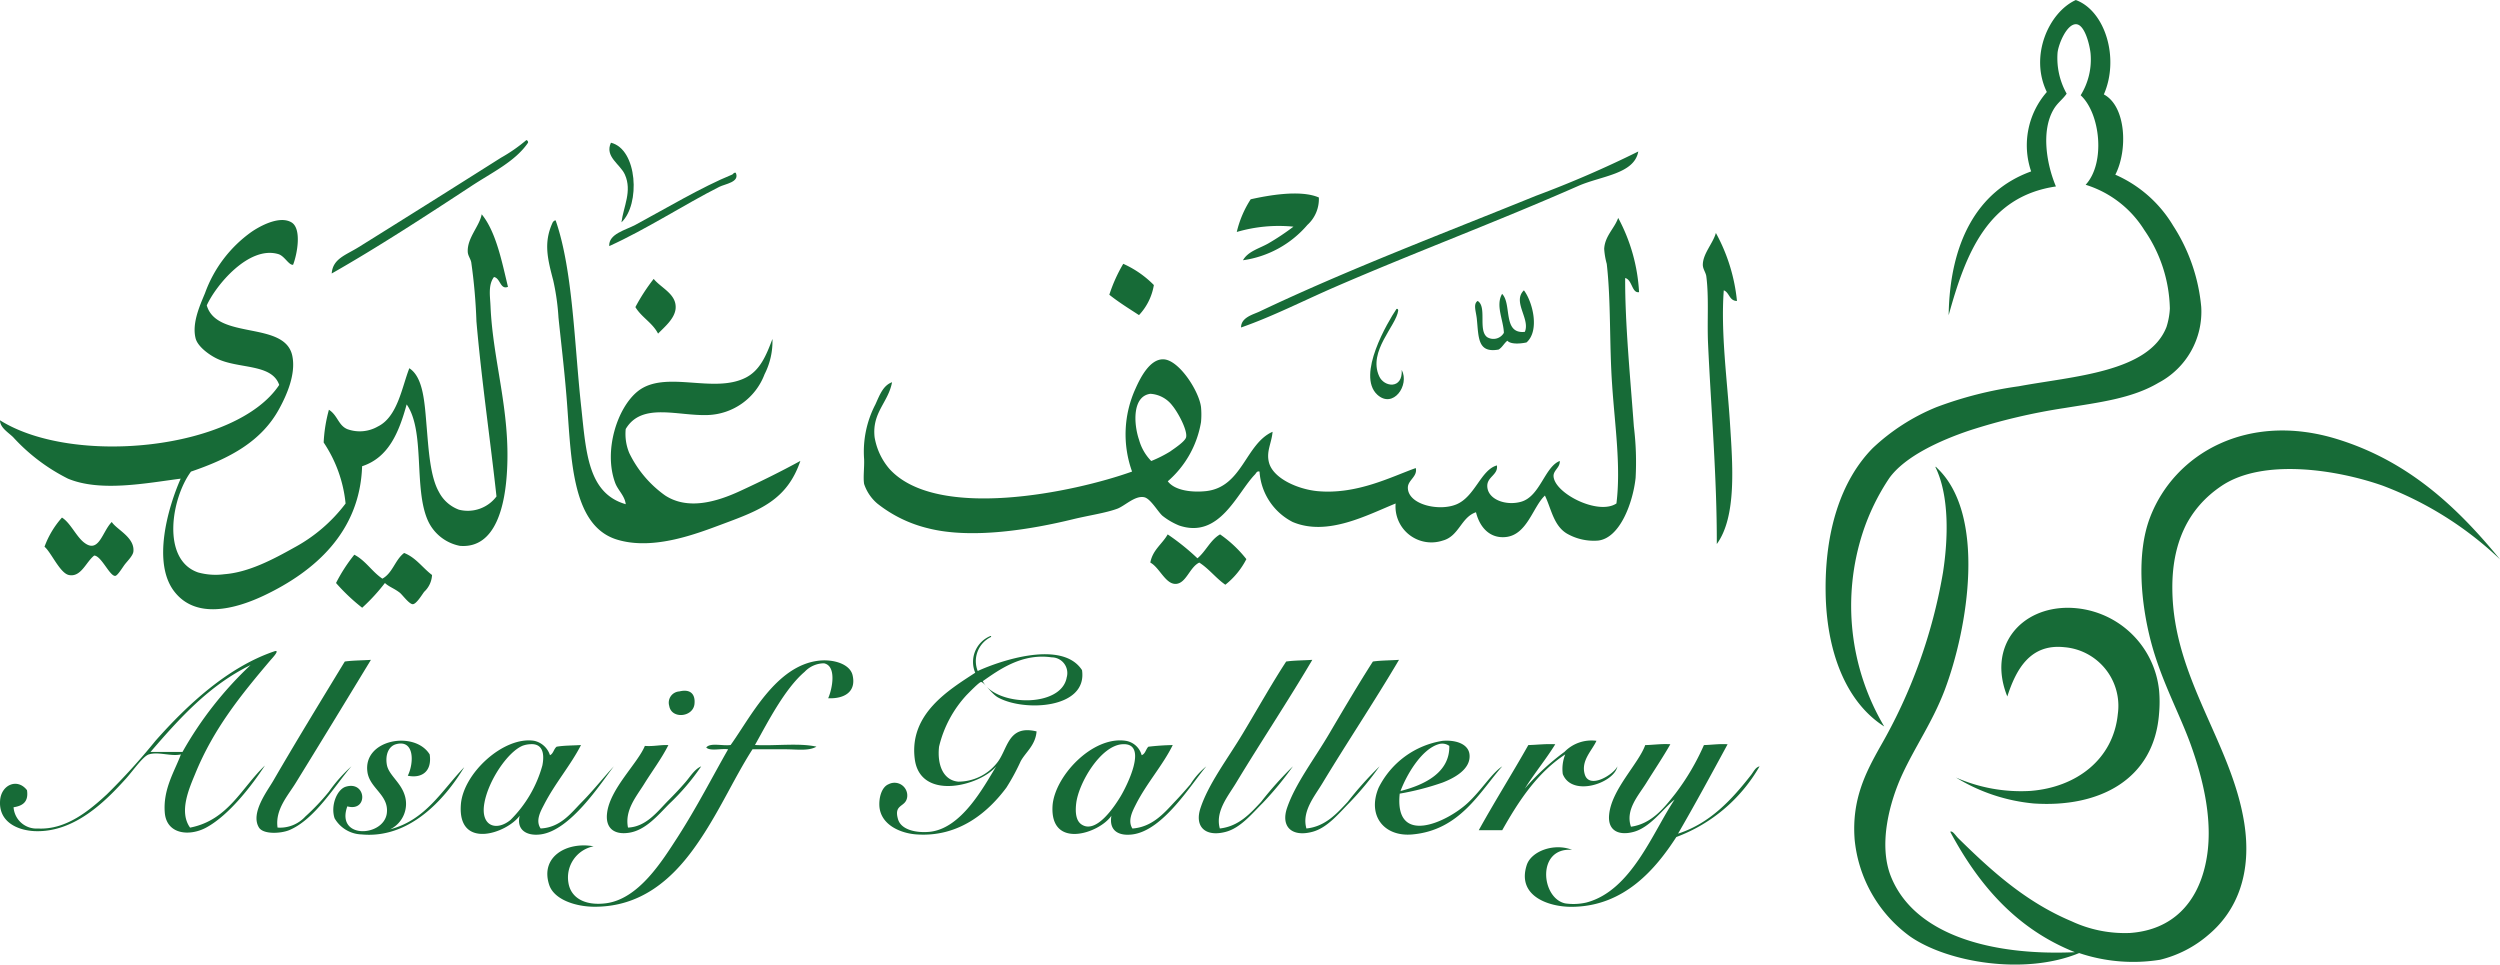 <svg xmlns="http://www.w3.org/2000/svg" width="232.299" height="89.631" viewBox="0 0 232.299 89.631">
  <g id="logo" transform="translate(52.351 -360)">
    <g id="Group_1217" data-name="Group 1217" transform="translate(117.283 360)">
      <path id="Path_378" data-name="Path 378" d="M354.124,361c2.735,1,4.083,5.412,2.612,8.774,2.073,1.1,2.243,5.177,1.066,7.459a11.747,11.747,0,0,1,5.371,4.735,16.647,16.647,0,0,1,2.611,7.544,7.459,7.459,0,0,1-3.986,7.065c-2.451,1.455-5.537,1.819-8.669,2.33a55.926,55.926,0,0,0-8.9,2.1c-2.661.9-5.97,2.378-7.439,4.432a20.618,20.618,0,0,0-2.455,5.043,22.011,22.011,0,0,0,1.994,18.024c-3.626-2.313-5.365-7.078-5.444-12.432-.086-5.585,1.359-10.372,4.377-13.438a19.179,19.179,0,0,1,5.909-3.8,35.478,35.478,0,0,1,7.66-1.944c5.017-.938,12.089-1.283,13.727-5.515a6.78,6.78,0,0,0,.312-1.708,13.316,13.316,0,0,0-2.379-7.3,9.864,9.864,0,0,0-5.447-4.2c1.871-2.02,1.357-6.65-.463-8.316a6.3,6.3,0,0,0,.921-3.882c-.08-.8-.532-2.643-1.309-2.718-.867-.083-1.661,1.782-1.759,2.644a6.763,6.763,0,0,0,.845,3.806c-.368.543-.857.846-1.22,1.475-1.182,2.027-.622,5.145.224,7.148-6.34.933-8.38,6.218-9.968,11.966.1-6.637,2.575-11.529,7.665-13.364a7.524,7.524,0,0,1,1.457-7.379c-1.636-3.375.2-7.411,2.688-8.544" transform="translate(-330.881 -361)" fill="#176b37" fillRule="evenodd"/>
      <path id="Path_379" data-name="Path 379" d="M366.778,792.131c.017-.086.086-.042.086,0,4.689,4.313,2.964,14.926.759,20.743-1.11,2.9-2.693,5.146-3.914,7.77-1.184,2.561-2.246,6.5-1.077,9.477,2.169,5.472,9.363,7.413,17.11,7.065-5.416-2.153-8.934-6.228-11.587-11.19.217-.137.49.352.775.628,3,2.943,6.188,5.876,10.507,7.691a11.683,11.683,0,0,0,5.447,1.083c3.95-.293,6.181-2.816,6.967-6.294.888-3.853-.232-8.11-1.368-11.258-1.085-2.973-2.744-5.948-3.689-9.559-.9-3.444-1.374-8.1-.075-11.494,2.289-5.992,9.116-9.813,17.331-7.3,6.679,2.042,11.233,6.358,15.19,11.19a32.411,32.411,0,0,0-10.893-6.844c-4.258-1.5-11.1-2.565-14.954,0-3.221,2.149-4.645,5.456-4.6,9.633.078,8.255,5.483,14.2,6.677,21.679.732,4.619-.612,8.132-3.3,10.4a10.753,10.753,0,0,1-4.521,2.338,15.771,15.771,0,0,1-7.515-.623c-5.025,2.076-12.2.9-15.72-1.551a12.622,12.622,0,0,1-5.143-9.016c-.283-3.752,1.072-6.277,2.385-8.624a48.741,48.741,0,0,0,5.824-16.161c.491-3.154.6-7.128-.693-9.786" transform="translate(-356.574 -748.708)" fill="#176b37" fillRule="evenodd"/>
      <path id="Path_380" data-name="Path 380" d="M465.171,973.1c-1.878-4.674,1.266-8.309,5.752-8.238a8.56,8.56,0,0,1,8.353,7.693,11.975,11.975,0,0,1,0,2.088c-.44,6.215-5.61,8.811-11.656,8.4a16.754,16.754,0,0,1-7.22-2.41,15,15,0,0,0,6.912,1.244c4.285-.331,7.711-2.938,8.128-7.147a5.47,5.47,0,0,0-4.986-6.209c-3.178-.332-4.477,2.094-5.284,4.583" transform="translate(-448.287 -908.385)" fill="#176b37" fillRule="evenodd"/>
    </g>
    <g id="Group_1218" data-name="Group 1218" transform="translate(-52.351 373.018)">
      <path id="Path_381" data-name="Path 381" d="M235.627,1356.04a.207.207,0,0,1,.156.243c-1.178,1.74-3.353,2.767-5.267,4.029-4.2,2.757-8.712,5.7-12.976,8.124.1-1.378,1.3-1.7,2.513-2.455,4.464-2.782,8.766-5.487,13.221-8.306a15,15,0,0,0,2.352-1.635" transform="translate(-186.719 -1356.04)" fill="#176b37" fillRule="evenodd"/>
      <path id="Path_382" data-name="Path 382" d="M376.307,1357.53c2.481.611,2.744,5.738.978,7.4.187-1.467,1.007-2.892.322-4.433-.439-.991-1.9-1.659-1.3-2.962" transform="translate(-319.54 -1357.288)" fill="#176b37" fillRule="evenodd"/>
      <path id="Path_383" data-name="Path 383" d="M773.934,1362.57c-.379,2.108-3.437,2.253-5.6,3.209-7.438,3.278-15.178,6.168-22.549,9.365-3,1.3-5.829,2.756-8.76,3.777-.008-.932,1.111-1.2,1.711-1.48,8.2-3.9,17.01-7.231,25.7-10.761a99.84,99.84,0,0,0,9.493-4.11" transform="translate(-621.706 -1361.509)" fill="#176b37" fillRule="evenodd"/>
      <path id="Path_384" data-name="Path 384" d="M387.817,1374.7c.4.876-.986,1.031-1.54,1.314-3.157,1.593-6.832,3.976-10.217,5.5-.068-1.136,1.519-1.483,2.43-1.972,2.788-1.5,6.18-3.528,9.007-4.68.075-.036.125-.164.239-.167h.081Z" transform="translate(-319.451 -1371.665)" fill="#176b37" fillRule="evenodd"/>
      <path id="Path_385" data-name="Path 385" d="M72.833,1398.45c1.355,1.649,1.9,4.542,2.438,6.736-.722.3-.7-.812-1.3-.911-.56.732-.359,1.8-.322,2.714.218,5.086,1.851,9.7,1.534,15.284-.164,3.058-.979,7.251-4.371,6.983a4.125,4.125,0,0,1-3-2.39c-1.313-3-.224-8.278-1.955-10.754-.716,2.588-1.667,4.936-4.14,5.744-.2,6.147-4.455,9.794-9.087,12-2.718,1.292-6.336,2.232-8.343-.333-2.074-2.627-.66-7.711.571-10.513-3.195.413-7.453,1.26-10.472,0a17.49,17.49,0,0,1-5.1-3.86c-.462-.446-1.209-.88-1.217-1.563,6.843,4.3,21.981,2.717,25.945-3.286-.693-2.013-3.813-1.459-5.825-2.464-.683-.332-1.771-1.111-1.949-1.889-.351-1.435.452-3.133.883-4.184a11.946,11.946,0,0,1,4.3-5.672c.712-.494,2.582-1.568,3.723-.9.974.564.555,2.92.159,3.943-.4.06-.787-.815-1.371-.989-2.738-.813-5.8,2.887-6.651,4.763.932,3.247,7.263,1.4,7.948,4.69.358,1.717-.548,3.7-1.222,4.93-1.661,3.053-4.643,4.617-8.192,5.827-1.817,2.445-2.778,8.169.649,9.366a6.105,6.105,0,0,0,2.44.169c2.266-.169,4.548-1.384,6.489-2.47a14.753,14.753,0,0,0,4.787-4.1,12.359,12.359,0,0,0-2.037-5.671,13.78,13.78,0,0,1,.488-3.042c.82.524.869,1.446,1.706,1.8a3.367,3.367,0,0,0,2.835-.241c1.845-.9,2.24-3.665,2.931-5.417,1.327.867,1.423,3.262,1.615,5.5.181,2.173.335,4.6,1.137,6a3.42,3.42,0,0,0,1.858,1.645,3.339,3.339,0,0,0,3.488-1.231c-.547-5.033-1.394-10.838-1.863-16.267a51.233,51.233,0,0,0-.483-5.5c-.078-.351-.316-.613-.324-.989-.047-1.279,1.1-2.376,1.292-3.448" transform="translate(-28.07 -1391.552)" fill="#176b37" fillRule="evenodd"/>
      <path id="Path_386" data-name="Path 386" d="M591.531,1400.48a16.4,16.4,0,0,1,1.94,6.9c-.675.115-.625-1.147-1.29-1.314-.024,4.187.48,9.293.807,13.8a27.169,27.169,0,0,1,.163,4.766c-.244,2.293-1.448,5.6-3.484,5.831a5.014,5.014,0,0,1-2.918-.66c-1.228-.751-1.438-2.308-2.025-3.523-1.122,1.041-1.645,3.655-3.647,3.855-1.472.145-2.412-.9-2.759-2.305-1.388.462-1.57,2.229-3.092,2.633a3.334,3.334,0,0,1-4.374-3.447c-2.671,1.083-6.352,3.08-9.57,1.719a5.67,5.67,0,0,1-3.076-4.682c-.241-.077-.311.14-.411.253-1.69,1.731-3.289,6.032-7.055,4.759a6.319,6.319,0,0,1-1.547-.9c-.416-.353-1.108-1.6-1.695-1.727-.856-.189-1.8.8-2.517,1.068-1.114.405-2.638.616-4.137.981-3.749.916-9.366,1.884-13.466.826a12.162,12.162,0,0,1-4.7-2.3,4.076,4.076,0,0,1-1.215-1.811c-.1-.624.031-1.548,0-2.3a9.49,9.49,0,0,1,1.049-5.09c.4-.884.713-1.76,1.547-2.063-.349,1.889-1.871,2.8-1.623,5.1a6.058,6.058,0,0,0,1.384,2.959c4.4,4.843,17.138,2.178,22.541.242a10.229,10.229,0,0,1,.327-7.721c.452-1.017,1.335-2.754,2.591-2.708,1.438.049,3.3,2.938,3.489,4.433a7.574,7.574,0,0,1,0,1.4,9.31,9.31,0,0,1-3.089,5.5c.664.884,2.3,1.051,3.569.912,3.37-.385,3.649-4.4,6.17-5.512-.094,1.081-.613,1.827-.329,2.879.4,1.455,2.653,2.449,4.463,2.633,3.678.356,6.923-1.345,9.17-2.141.185.786-.729,1.115-.735,1.811-.01,1.6,2.933,2.244,4.535,1.553,1.71-.728,2.263-3.214,3.74-3.608.133.862-.886,1.044-.895,1.884-.006,1.283,1.739,1.9,3.166,1.484,1.75-.521,2.176-3.244,3.569-3.782.047.6-.59.858-.578,1.4.055,1.593,4.148,3.681,5.844,2.547.426-3.457-.145-7.216-.4-11.014-.267-3.837-.1-7.775-.5-11.251a6.789,6.789,0,0,1-.237-1.394c.068-1.2.942-1.874,1.3-2.873m-41.607,21.685c.417-.294,1.383-.933,1.461-1.316.13-.632-.725-2.262-1.3-2.955a2.773,2.773,0,0,0-2.02-1.071c-1.676.216-1.573,2.752-1.056,4.272a4.554,4.554,0,0,0,1.134,1.973,11.738,11.738,0,0,0,1.784-.9" transform="translate(-441.17 -1393.251)" fill="#176b37" fillRule="evenodd"/>
      <path id="Path_387" data-name="Path 387" d="M347.965,1428.311c-.083-.781-.711-1.283-.973-1.967-1.106-2.951.164-7,2.107-8.543,2.528-1.992,6.972.256,9.978-1.235,1.362-.672,1.939-2.07,2.52-3.614a6.735,6.735,0,0,1-.734,3.282,5.855,5.855,0,0,1-5.274,3.787c-2.817.1-6.136-1.21-7.626,1.3a4.627,4.627,0,0,0,.329,2.227,10.375,10.375,0,0,0,3.333,3.946c2.089,1.363,4.722.625,6.962-.411,2.058-.95,3.823-1.827,5.605-2.8-1.235,3.629-3.754,4.576-7.138,5.835-2.42.9-6.489,2.521-9.9,1.477-4.382-1.339-4.242-8-4.708-13.47-.208-2.523-.5-4.94-.729-7.149a21.709,21.709,0,0,0-.485-3.45c-.514-1.967-.922-3.489-.08-5.345a.434.434,0,0,1,.242-.244c.065-.018.08.039.086.078,1.591,4.638,1.711,11.515,2.357,17.332.446,4.169.625,7.948,4.124,8.958" transform="translate(-289.822 -1394.474)" fill="#176b37" fillRule="evenodd"/>
      <path id="Path_388" data-name="Path 388" d="M1001.974,1409.07a16.49,16.49,0,0,1,1.96,6.322c-.73-.011-.691-.789-1.226-.989-.288,3.974.317,8.283.571,12.242.255,3.975.646,8.773-1.219,11.333.02-6.137-.535-12.522-.813-18.641-.094-2.117.091-4.288-.162-6.243-.052-.358-.324-.668-.324-1.07.011-1.036.952-1.991,1.214-2.953" transform="translate(-842.536 -1400.444)" fill="#176b37" fillRule="evenodd"/>
      <path id="Path_389" data-name="Path 389" d="M663.045,1426.71a9.334,9.334,0,0,1,2.843,1.973,5.341,5.341,0,0,1-1.381,2.794c-.938-.611-1.893-1.2-2.757-1.893a14.3,14.3,0,0,1,1.295-2.875" transform="translate(-558.672 -1415.215)" fill="#176b37" fillRule="evenodd"/>
      <path id="Path_390" data-name="Path 390" d="M393.128,1440.418c-.514-1.01-1.531-1.508-2.108-2.468a17.755,17.755,0,0,1,1.7-2.62c.7.865,2.172,1.418,2.035,2.789-.109.928-1.022,1.671-1.632,2.3" transform="translate(-331.98 -1422.433)" fill="#176b37" fillRule="evenodd"/>
      <path id="Path_391" data-name="Path 391" d="M875.218,1441.85c.828,1.1,1.474,3.752.244,4.842-.53.121-1.471.2-1.781-.16-.311.244-.47.619-.818.824-1.965.348-1.844-1.129-2.023-2.875-.073-.675-.356-1.362.081-1.643.885.537.013,2.747.891,3.37a1.12,1.12,0,0,0,1.544-.408c-.036-1.177-.794-2.549-.164-3.619.93.945.021,3.756,2.111,3.529.524-1.2-1.187-2.806-.084-3.86" transform="translate(-733.616 -1427.892)" fill="#176b37" fillRule="evenodd"/>
      <path id="Path_392" data-name="Path 392" d="M813.173,1452.445c.14-.028.154.064.162.159-.188,1.423-2.82,3.771-1.774,6.087.46,1.046,2.207,1.24,2.1-.576.755,1.425-.807,3.644-2.271,2.3-1.955-1.81.982-6.773,1.788-7.971" transform="translate(-683.414 -1436.76)" fill="#176b37" fillRule="evenodd"/>
      <path id="Path_393" data-name="Path 393" d="M59.73,1572.075c.438.7,2.116,1.412,2.014,2.715-.02.394-.511.862-.8,1.232-.184.235-.673,1.059-.893,1.067-.514.03-1.285-1.863-1.952-1.89-.763.592-1.217,2.033-2.346,1.81-.834-.163-1.651-2.113-2.271-2.629a8.383,8.383,0,0,1,1.622-2.71c.769.472,1.309,1.724,2.03,2.3,1.405,1.12,1.708-1.007,2.6-1.892" transform="translate(-49.346 -1536.595)" fill="#176b37" fillRule="evenodd"/>
      <path id="Path_394" data-name="Path 394" d="M689.576,1583.49c.792-.66,1.2-1.708,2.1-2.22a11.232,11.232,0,0,1,2.443,2.3,7.221,7.221,0,0,1-1.954,2.379c-.883-.614-1.513-1.479-2.422-2.058-.909.435-1.22,1.96-2.2,1.981-.951.015-1.5-1.531-2.349-1.981.223-1.191,1.1-1.709,1.614-2.619a21.509,21.509,0,0,1,2.762,2.219" transform="translate(-578.307 -1544.634)" fill="#176b37" fillRule="evenodd"/>
      <path id="Path_395" data-name="Path 395" d="M228.932,1593.921a2.276,2.276,0,0,1-.73,1.558c-.2.265-.724,1.142-1.056,1.152s-.966-.872-1.213-1.069c-.551-.423-.979-.53-1.379-.9a17.769,17.769,0,0,1-2.113,2.3,17.917,17.917,0,0,1-2.43-2.3,14.915,14.915,0,0,1,1.7-2.629c1.059.553,1.638,1.574,2.606,2.225.955-.517,1.183-1.758,2.022-2.386,1.108.437,1.71,1.384,2.6,2.051" transform="translate(-188.787 -1553.508)" fill="#176b37" fillRule="evenodd"/>
      <path id="Path_396" data-name="Path 396" d="M735.843,1387.087c1.656-.369,4.633-.906,6.333-.167a3.242,3.242,0,0,1-1.067,2.551,9.635,9.635,0,0,1-5.983,3.281c.473-.837,1.519-1.09,2.347-1.559a22.935,22.935,0,0,0,2.344-1.561,13.871,13.871,0,0,0-5.267.493,9.587,9.587,0,0,1,1.293-3.037" transform="translate(-619.629 -1381.588)" fill="#176b37" fillRule="evenodd"/>
      <path id="Path_397" data-name="Path 397" d="M540.673,1639.312c.059-.011.07.041.071.082a2.491,2.491,0,0,0-1.249,3.17c2.146-.984,7.862-2.907,9.692-.082.532,3.61-5.423,3.883-7.819,2.531-.623-.358-1.262-1.406-1.557-1.428-.169-.012-1.177,1.042-1.329,1.19a10.708,10.708,0,0,0-2.58,4.823c-.186,1.7.4,3.133,1.8,3.247a4.6,4.6,0,0,0,3.517-1.661c1.1-1.259.994-3.673,3.746-3.007-.106,1.293-1.012,1.921-1.477,2.769a19.8,19.8,0,0,1-1.329,2.453c-1.63,2.193-4.356,4.637-8.366,4.348-1.43-.1-3.3-.857-3.434-2.609-.054-.849.224-1.807.865-2.059a1.184,1.184,0,0,1,1.718,1.19c-.125.994-1.274.609-.854,2.06.276.981,1.654,1.287,2.877,1.183,3.006-.254,5.073-4.174,6.253-6.09-1.529,1.832-7.1,3.261-7.577-.718-.512-4.171,3.19-6.393,5.622-7.979a2.6,2.6,0,0,1,1.412-3.413m7.1,3.806a1.458,1.458,0,0,0-1.41-1.823c-2.778-.408-4.948,1.2-6.4,2.212,1.186,2.355,7.354,2.516,7.806-.389" transform="translate(-448.646 -1593.232)" fill="#176b37" fillRule="evenodd"/>
      <path id="Path_398" data-name="Path 398" d="M45.766,1664.289c3.533-.691,4.774-3.706,6.947-5.768-1.157,1.767-3.283,4.587-5.461,5.768-1.527.823-3.642.649-3.839-1.343-.2-2.235.95-3.96,1.492-5.459-.924.213-2.061-.277-2.977,0-.535.166-1.446,1.486-2.1,2.219-1.856,2.056-4.781,5.072-8.522,4.91-1.584-.077-3.353-.853-3.2-2.854.112-1.469,1.622-2.1,2.5-.949.166,1.122-.441,1.458-1.248,1.585a2.129,2.129,0,0,0,2.261,1.975c2.637.138,4.8-1.694,6.4-3.166a60.345,60.345,0,0,0,4.524-4.983c2.98-3.366,6.718-6.839,11.024-8.308.626-.219-.172.63-.316.791-2.8,3.3-5.318,6.41-7.026,10.606-.548,1.332-1.523,3.507-.467,4.977m5.623-15.105c-3.878,1.9-6.609,4.96-9.295,8.07h2.97a33.876,33.876,0,0,1,6.324-8.07" transform="translate(-28.097 -1600.406)" fill="#176b37" fillRule="evenodd"/>
      <path id="Path_399" data-name="Path 399" d="M185.222,1652.96c-2.338,3.851-4.584,7.536-6.961,11.393-.73,1.2-1.952,2.5-1.713,4.189a3.194,3.194,0,0,0,2.581-1.025,20.814,20.814,0,0,0,2.183-2.3,13.871,13.871,0,0,1,2.108-2.372c-1.527,1.76-3.387,4.927-5.783,5.934-.769.318-2.4.42-2.817-.242-.823-1.332.8-3.422,1.332-4.348,2.211-3.814,4.426-7.423,6.643-11.076.75-.109,1.617-.1,2.425-.156" transform="translate(-150.758 -1604.662)" fill="#176b37" fillRule="evenodd"/>
      <path id="Path_400" data-name="Path 400" d="M723.374,1652.96c-2.258,3.832-4.771,7.606-7.108,11.473-.719,1.189-1.926,2.611-1.484,4.193,1.773-.195,2.853-1.423,3.821-2.457a32.62,32.62,0,0,1,2.972-3.319,30.624,30.624,0,0,1-2.8,3.4c-1.033,1.03-2.076,2.326-3.442,2.689-1.887.5-2.928-.465-2.344-2.219.755-2.271,2.511-4.559,3.906-6.881,1.425-2.373,2.742-4.722,4.052-6.725.756-.111,1.625-.1,2.432-.158" transform="translate(-601.436 -1604.662)" fill="#176b37" fillRule="evenodd"/>
      <path id="Path_401" data-name="Path 401" d="M772.8,1652.96c-2.263,3.835-4.783,7.606-7.12,11.473-.713,1.189-1.933,2.611-1.481,4.193,1.776-.18,2.85-1.423,3.825-2.457a32.822,32.822,0,0,1,2.972-3.319,28.578,28.578,0,0,1-2.817,3.4c-1.015,1.03-2.058,2.326-3.432,2.689-1.887.5-2.941-.465-2.348-2.219.763-2.238,2.5-4.494,3.907-6.881,1.427-2.426,2.821-4.779,4.07-6.725.743-.111,1.607-.1,2.424-.158" transform="translate(-642.808 -1604.662)" fill="#176b37" fillRule="evenodd"/>
      <path id="Path_402" data-name="Path 402" d="M366.8,1656.769c.412-.942.781-3.027-.394-3.248a2.5,2.5,0,0,0-1.794.792c-1.867,1.584-3.484,4.785-4.615,6.8,1.853.1,4.114-.21,5.713.154-.734.425-1.828.244-2.892.244h-3.05c-1.794,2.787-3.24,6.18-5.47,9.25-2.029,2.8-4.911,5.429-9.293,5.379-1.68-.018-3.7-.662-4.137-2.058-.839-2.622,1.689-4.006,4.137-3.556a2.946,2.946,0,0,0-2.339,3.4c.223,1.386,1.513,2.129,3.432,1.9,3.094-.366,5.29-3.958,6.726-6.172,1.827-2.853,3.237-5.626,4.678-8.142-.631-.1-1.653.2-2.032-.165.359-.48,1.54-.125,2.266-.234,1.838-2.552,4.2-7.382,8.2-7.837,1.394-.152,2.889.323,3.131,1.35.366,1.573-.805,2.209-2.269,2.141" transform="translate(-289.846 -1604.905)" fill="#176b37" fillRule="evenodd"/>
      <path id="Path_403" data-name="Path 403" d="M411.17,1670.642c1.056-.262,1.508.285,1.405,1.185-.15,1.222-2.142,1.4-2.344.158a1.046,1.046,0,0,1,.939-1.344" transform="translate(-348.046 -1619.412)" fill="#176b37" fillRule="evenodd"/>
      <path id="Path_404" data-name="Path 404" d="M299.509,1700.329c.327-.135.356-.582.628-.791.693-.119,1.5-.106,2.263-.155-.955,1.874-2.406,3.536-3.434,5.539-.306.59-.825,1.484-.317,2.214,1.861-.093,2.832-1.446,3.829-2.456,1.043-1.054,1.967-2.233,2.972-3.319-1.29,1.7-4.046,5.959-6.8,6.326-1.282.172-2.274-.408-1.947-1.738-1.205,1.643-5.775,3.2-5.467-1.027.207-2.91,3.98-6.366,6.8-5.934a1.977,1.977,0,0,1,1.479,1.339m-2.57-.867c-1.4.612-3.151,3.246-3.52,5.3-.4,2.177,1.114,2.662,2.424,1.584a11.418,11.418,0,0,0,2.961-5.063c.267-1.372-.159-2.033-1.087-1.976a2.4,2.4,0,0,0-.777.153" transform="translate(-248.413 -1643.173)" fill="#176b37" fillRule="evenodd"/>
      <path id="Path_405" data-name="Path 405" d="M637.537,1700.31c.35-.127.387-.557.625-.789a22.45,22.45,0,0,1,2.266-.154c-.926,1.885-2.424,3.536-3.437,5.539-.3.6-.776,1.49-.311,2.216,1.835-.138,2.925-1.407,3.906-2.458.509-.53,1.013-1.1,1.49-1.66a6.757,6.757,0,0,1,1.472-1.659c-1.376,1.6-3.985,5.958-6.868,6.326-1.219.156-2.2-.294-1.952-1.737-1.121,1.64-5.677,3.144-5.472-.871.145-2.737,3.685-6.558,6.8-6.092a1.828,1.828,0,0,1,1.485,1.34m-6.09,4.517c-.091.849,0,1.552.469,1.894,1.4,1.008,3.183-1.791,3.675-2.609s2.656-4.993.148-4.823c-2.024.125-4.094,3.644-4.291,5.539" transform="translate(-531.457 -1643.154)" fill="#176b37" fillRule="evenodd"/>
      <path id="Path_406" data-name="Path 406" d="M815.763,1704c-.515,4.945,4.4,2.657,6.32.868,1.295-1.2,2.23-2.774,3.206-3.4-2.064,2.326-3.911,5.934-8.359,6.326-2.617.236-4.216-1.742-3.123-4.349a8.045,8.045,0,0,1,5.941-4.349c1.2-.1,2.389.272,2.5,1.264.151,1.417-1.532,2.237-2.5,2.612a24.792,24.792,0,0,1-3.984,1.03m3.592-4.588c-1.6.491-2.972,2.878-3.517,4.344,2.2-.56,4.589-1.7,4.532-4.191a1.129,1.129,0,0,0-1.015-.153" transform="translate(-685.702 -1643.276)" fill="#176b37" fillRule="evenodd"/>
      <path id="Path_407" data-name="Path 407" d="M877.07,1703.476a22.129,22.129,0,0,1,3.673-3.4,3.517,3.517,0,0,1,2.973-1.03c-.412.914-1.448,1.827-1.095,3.089.4,1.472,2.7.043,3.042-.715-.288,1.558-4.225,2.894-5.077.715a3.645,3.645,0,0,1,.229-1.825c-2.587,1.7-4.3,4.28-5.855,7.045H872.78c1.483-2.683,3.1-5.243,4.605-7.912.833-.023,1.593-.124,2.505-.077-.883,1.425-1.929,2.684-2.821,4.109" transform="translate(-735.374 -1643.229)" fill="#176b37" fillRule="evenodd"/>
      <path id="Path_408" data-name="Path 408" d="M912.587,1701.065c-.672,1.183-1.49,2.4-2.26,3.636-.7,1.122-1.942,2.461-1.4,4.029,1.949-.272,3.118-1.8,4.128-3.076a22.117,22.117,0,0,0,2.652-4.511c.743-.018,1.392-.128,2.2-.076-1.512,2.792-3.026,5.583-4.605,8.306,2.99-.965,5.007-3.178,6.793-5.462.223-.285.4-.708.781-.789a14.923,14.923,0,0,1-7.733,6.564c-1.871,2.89-4.815,6.486-9.77,6.486-2.061,0-5.067-.979-4.132-3.875.408-1.279,2.508-2.085,4.218-1.42-3.317-.256-2.9,4.506-.633,4.979a5.343,5.343,0,0,0,1.958-.083c4.192-1.1,6.172-6.549,8.2-9.566-.99.746-2.233,2.588-3.826,3.006-1.327.356-2.4-.086-2.261-1.579.2-2.342,2.726-4.74,3.356-6.489.8-.017,1.48-.135,2.338-.08" transform="translate(-757.379 -1644.929)" fill="#176b37" fillRule="evenodd"/>
      <path id="Path_409" data-name="Path 409" d="M380.44,1701.589c-.63,1.256-1.513,2.424-2.263,3.636-.712,1.145-1.814,2.414-1.49,4.034,1.7-.081,2.713-1.471,3.753-2.526.542-.543,1.07-1.1,1.557-1.663.469-.532.865-1.24,1.49-1.5a21.077,21.077,0,0,1-2.97,3.484c-1.049,1.059-2.2,2.458-3.748,2.686-1.31.2-2.2-.376-2.027-1.822.255-2.251,2.843-4.623,3.512-6.25.818.065,1.4-.109,2.186-.076" transform="translate(-318.333 -1645.377)" fill="#176b37" fillRule="evenodd"/>
      <path id="Path_410" data-name="Path 410" d="M225.4,1702.364c.594-1.2.62-3.4-1.095-2.927-.669.184-1.01.951-.852,1.893s1.241,1.6,1.636,2.772a2.636,2.636,0,0,1-1.327,3.242c3.322-.872,4.807-3.624,6.884-5.775-1.876,3.107-5.166,6.661-9.539,6.25a3,3,0,0,1-2.507-1.5c-.392-1.177.221-2.677,1.03-2.931,1.928-.6,2.12,2.363.151,1.822-1.1,3.079,3.4,2.854,3.673.631.2-1.692-1.573-2.287-1.8-3.8-.459-3.058,4.385-3.918,5.781-1.656.231,1.552-.706,2.25-2.035,1.979" transform="translate(-187.509 -1643.302)" fill="#176b37" fillRule="evenodd"/>
    </g>
  </g>
</svg>
